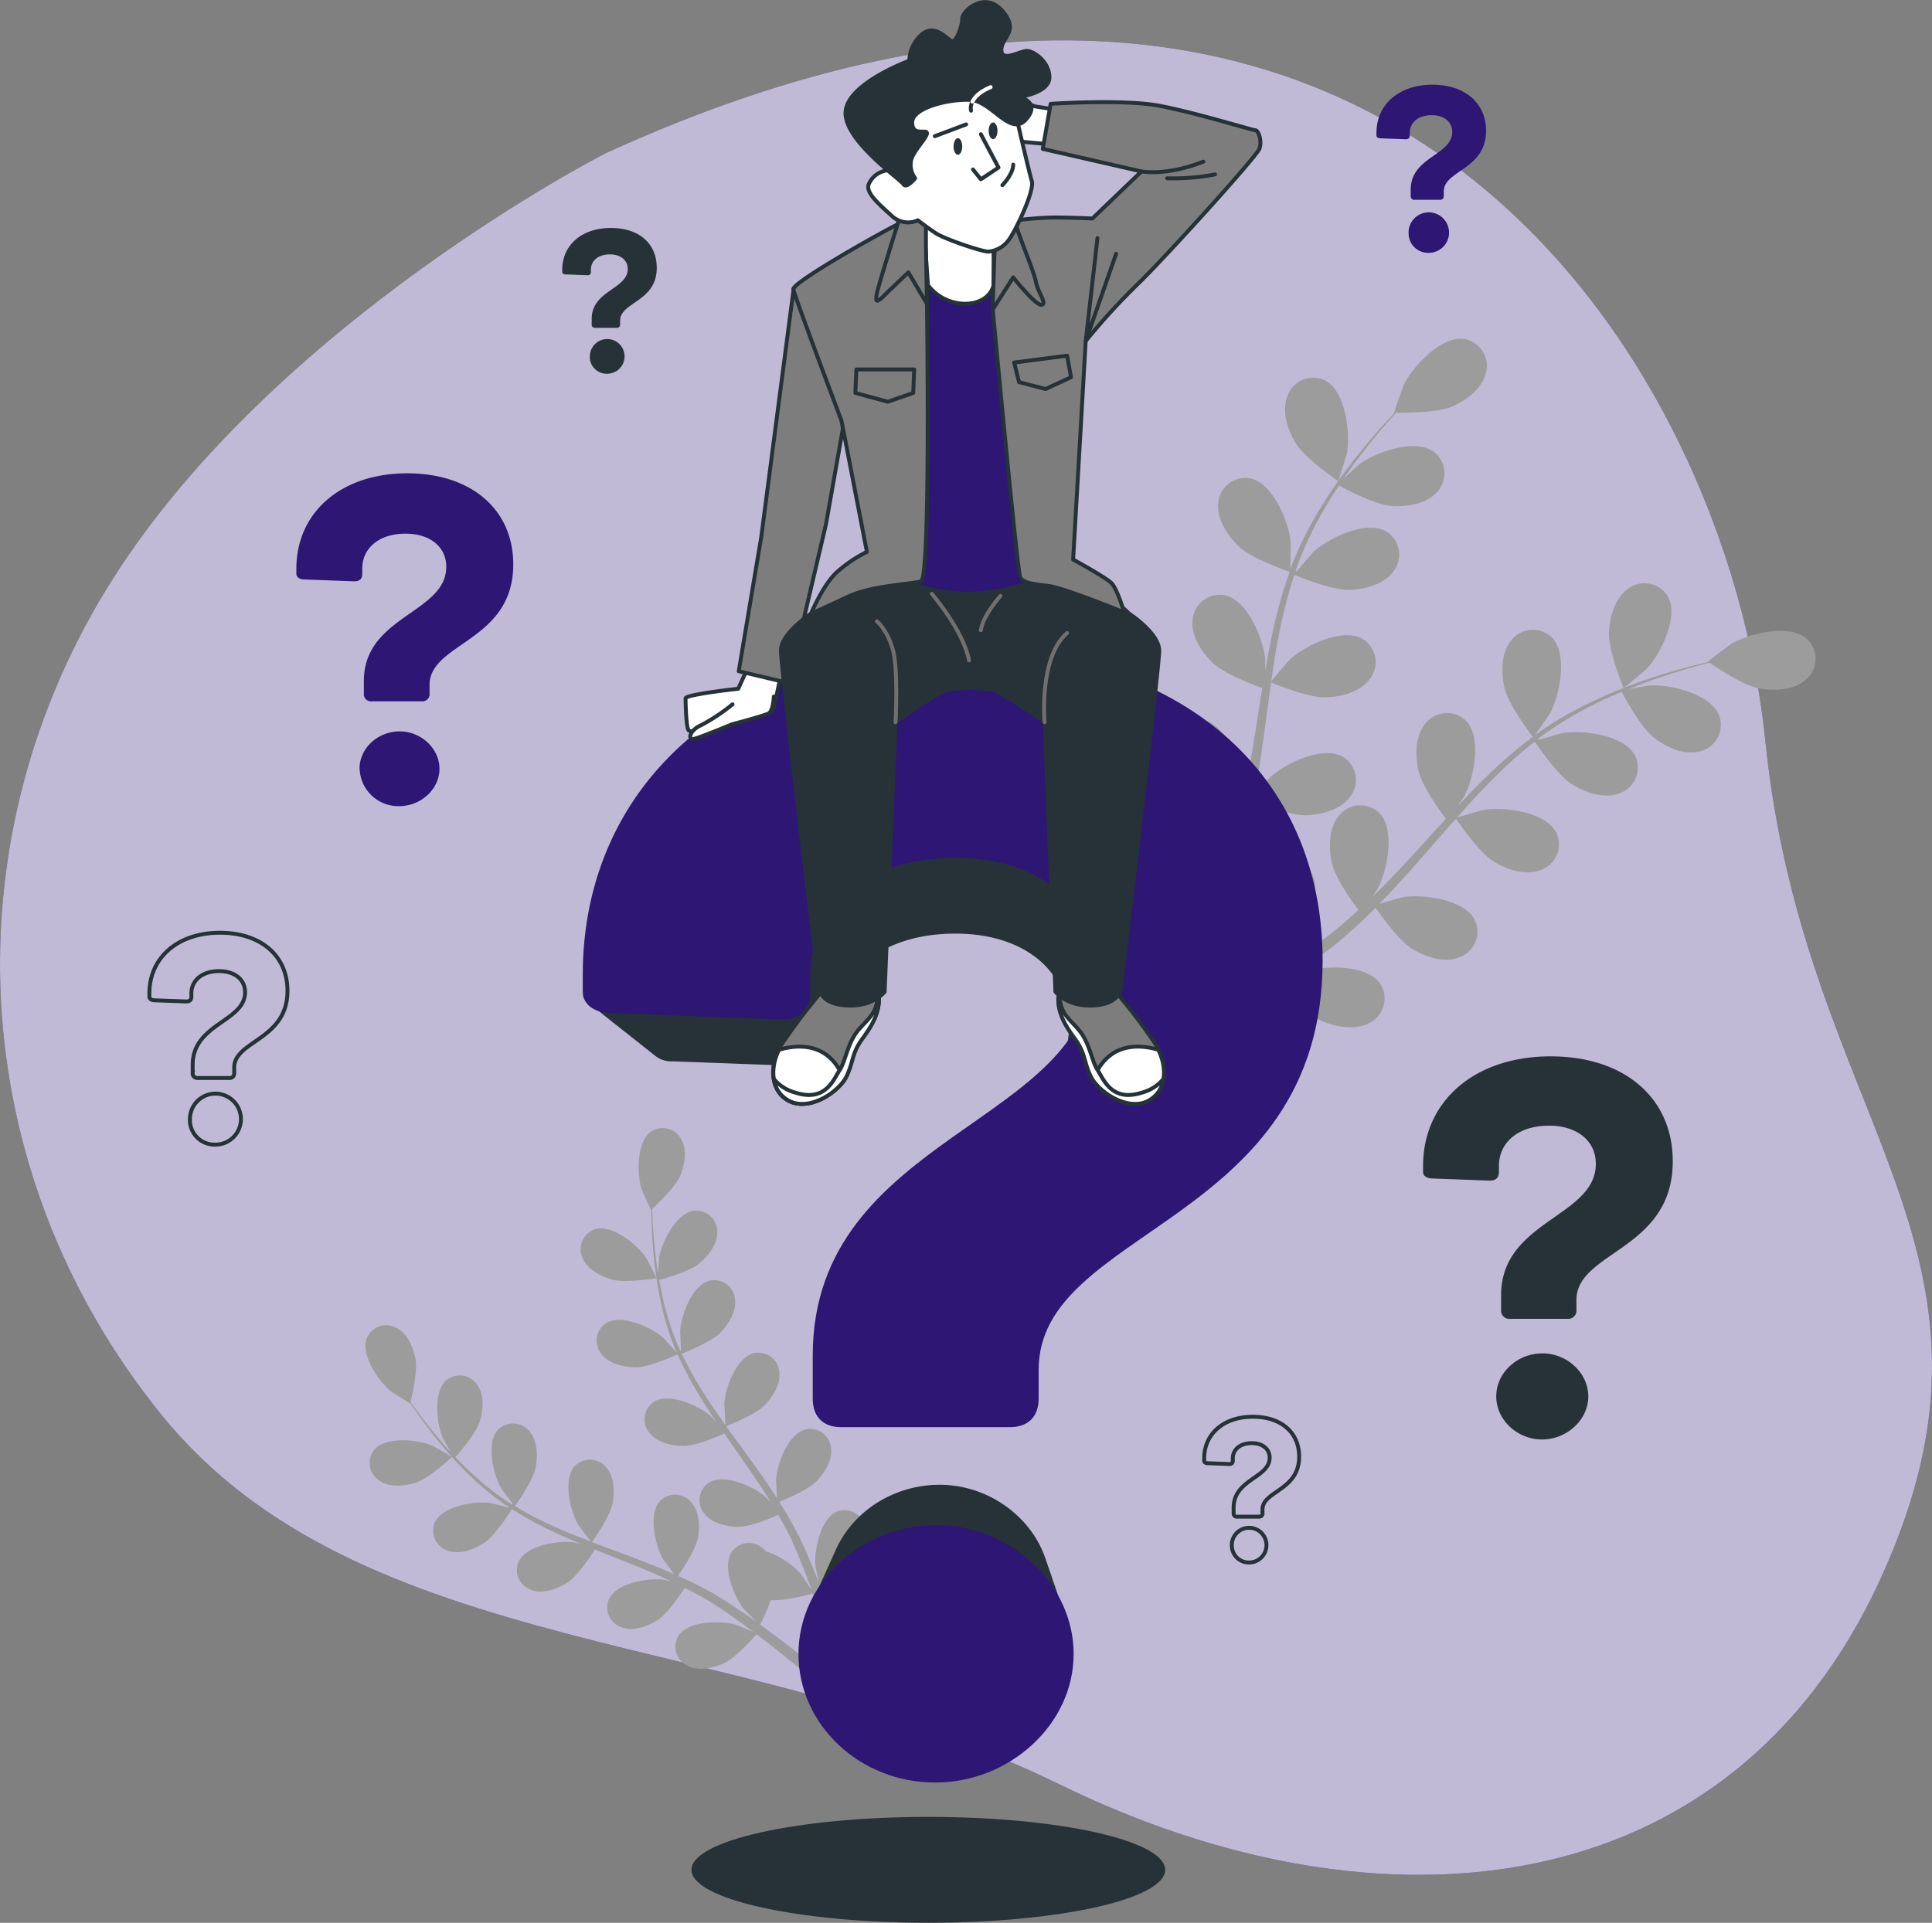 <svg xmlns="http://www.w3.org/2000/svg" width="494.782" height="492.547" viewBox="0 0 494.782 492.547">
  <rect x="0" y="0" width="494.782" height="492.547" fill="#808080" stroke="none"/>
  <g id="Question-boy" transform="translate(-27.576 -36.516)">
    <g id="freepik--background-simple--inject-31" transform="translate(27.576 46.853)">
      <path id="Trazado_7886" data-name="Trazado 7886" d="M182.655,74.8S98.492,117.68,56.516,183.749,17.861,334.813,68.868,397.9,217.366,452.71,299,492.675s171.691,31.735,210.29-52.939-19.605-116.319-29.6-214.311S381.348-16.056,182.655,74.8Z" transform="translate(-27.576 -45.877)" fill="#2d1674"/>
      <path id="Trazado_7887" data-name="Trazado 7887" d="M182.655,74.8S98.492,117.68,56.516,183.749,17.861,334.813,68.868,397.9,217.366,452.71,299,492.675s171.691,31.735,210.29-52.939-19.605-116.319-29.6-214.311S381.348-16.056,182.655,74.8Z" transform="translate(-27.576 -45.877)" fill="#fff" opacity="0.7"/>
    </g>
    <g id="freepik--Plants--inject-31" transform="translate(121.178 123.292)">
      <path id="Trazado_7888" data-name="Trazado 7888" d="M124.685,379.559c3.332-1.111,9.242-6.542,9.242-6.554s-4.754-2.766-5.076-2.9c-3.743-1.577-11.907-2.421-14.873,1.033a5.4,5.4,0,0,0,1.266,7.886C117.865,380.892,121.8,380.492,124.685,379.559Z" transform="translate(-111.738 -86.554)" fill="#9c9c9c"/>
      <path id="Trazado_7889" data-name="Trazado 7889" d="M180.844,332.611c.078,0-2.444-4.921-2.644-5.221-2.222-3.332-8.6-8.586-12.974-7.342a5.4,5.4,0,0,0-3.332,7.3c1.189,2.977,4.687,4.821,7.62,5.632C172.958,333.933,180.833,332.623,180.844,332.611Z" transform="translate(-106.349 -91.967)" fill="#9c9c9c"/>
      <path id="Trazado_7890" data-name="Trazado 7890" d="M142.219,402.984c2.866-1.877,6.82-8.153,7.131-8.653a94.96,94.96,0,0,0,11.174,6.065c2.221,1.044,4.532,2.033,6.842,2.988-1.111-.289-2.122-.522-2.222-.544-4.032-.533-12.13.811-14.073,4.921a5.387,5.387,0,0,0,3.332,7.309c3.021,1.111,6.665-.344,9.253-2.011s6.054-6.987,6.953-8.4l2.666,1.111c4.276,1.7,8.542,3.332,12.685,5.154,1.455.622,2.866,1.3,4.288,1.955-1-.244-1.833-.444-1.966-.455-4.032-.533-12.118.811-14.073,4.921a5.376,5.376,0,0,0,3.332,7.3c3.032,1.111,6.72-.344,9.253-2.01s5.709-6.465,6.8-8.131c1.422.722,2.855,1.444,4.21,2.222.911.544,1.833,1,2.721,1.6l2.644,1.7c1.633,1.111,3.332,2.31,4.91,3.466,1.111.8,2.133,1.577,3.177,2.355-1.444-.633-4.3-1.833-4.554-1.9-3.9-1.111-12.107-1.033-14.651,2.732a5.376,5.376,0,0,0,2.155,7.72c2.821,1.522,6.665.678,9.453-.589,3.032-1.388,7.775-6.753,8.309-7.431,1.722,1.3,3.388,2.577,4.932,3.81,4.51,3.566,8.264,6.776,11.108,9.286l2.222-2.022c-2.977-2.51-6.953-5.776-11.741-9.4-1.744-1.322-3.632-2.71-5.554-4.11a59.159,59.159,0,0,0,2.71-6.32c3.41.344,9.83-1.422,10.663-1.655.722,2.033,1.4,4.021,2.01,5.9,1.755,5.365,3.1,10,4.088,13.673l2.488-2.222c-1.033-3.432-2.366-7.62-4.021-12.341-.722-2.066-1.533-4.254-2.4-6.5.766-.433,6.942-4.032,8.886-6.742,1.766-2.466,3.332-6.1,2.377-9.175a5.4,5.4,0,0,0-7.164-3.588c-4.188,1.788-5.854,9.819-5.487,13.862,0,.244.555,2.81.911,4.443-.355-.922-.689-1.811-1.111-2.744-.733-1.866-1.522-3.7-2.355-5.676-.444-.944-.878-1.888-1.333-2.844s-.989-1.922-1.488-2.9c-1.189-2.222-2.51-4.443-3.9-6.665,1.633-.644,7.375-3.021,9.508-5.2s4.221-5.554,3.732-8.7a5.376,5.376,0,0,0-6.531-4.632c-4.443,1.111-7.276,8.82-7.52,12.874,0,.244.133,3.177.244,4.787-.844-1.311-1.677-2.621-2.566-3.921-2.577-3.743-5.309-7.453-8.009-11.163-.833-1.111-1.644-2.277-2.455-3.421.578-.222,7.464-2.9,9.852-5.332,2.122-2.222,4.221-5.554,3.743-8.708a5.387,5.387,0,0,0-6.542-4.632c-4.443,1.111-7.275,8.82-7.52,12.874,0,.311.2,4.521.311,5.554-1.8-2.521-3.566-5.043-5.21-7.6a92.893,92.893,0,0,1-6.02-10.719c.267-.1,7.464-2.866,9.908-5.365,2.122-2.222,4.221-5.554,3.743-8.7a5.376,5.376,0,0,0-6.531-4.632c-4.443,1.111-7.276,8.819-7.52,12.874,0,.267.144,3.477.255,5l-.244.067a68.569,68.569,0,0,1-4.021-11.7c-.566-2.222-.989-4.343-1.355-6.42,1.388-.378,7.775-2.166,10.2-4.176s4.8-5.032,4.676-8.242a5.4,5.4,0,0,0-6-5.321c-4.5.633-8.2,7.964-8.886,11.974,0,.211-.178,2.466-.255,4.11-.144-.944-.322-1.911-.444-2.821-.478-3.41-.711-6.553-.9-9.342-.089-1.588-.133-3.032-.167-4.376,1.166-1.111,5.854-5.554,7.076-8.364s1.944-6.665.355-9.464a5.387,5.387,0,0,0-7.775-1.966c-3.71,2.644-3.61,10.852-2.377,14.729.111.333,2.366,5.376,2.433,5.321l.067-.067c0,1.289,0,2.677.089,4.2.122,2.8.278,5.965.689,9.4a95.844,95.844,0,0,0,1.844,11,69.493,69.493,0,0,0,3.8,11.9l.067.133c-.866-1.011-3.388-3.754-3.61-3.943-3.066-2.666-10.563-6.009-14.44-3.654a5.376,5.376,0,0,0-1.277,7.909c1.933,2.566,5.787,3.421,8.831,3.432,3.421,0,10.175-3.055,10.719-3.332a95.288,95.288,0,0,0,5.976,11.23c1.288,2.1,2.655,4.188,4.054,6.254-.778-.844-1.477-1.6-1.588-1.7-3.066-2.655-10.563-6.009-14.44-3.654a5.376,5.376,0,0,0-1.277,7.909c1.922,2.577,5.787,3.421,8.831,3.432s8.886-2.488,10.419-3.166c.544.789,1.111,1.588,1.633,2.377,2.621,3.766,5.254,7.531,7.775,11.285.878,1.333,1.688,2.666,2.5,4-.689-.755-1.277-1.377-1.377-1.466-3.066-2.666-10.563-6.009-14.44-3.654a5.376,5.376,0,0,0-1.266,7.909c1.922,2.566,5.787,3.421,8.819,3.432s8.331-2.221,10.152-3.043c.8,1.388,1.6,2.777,2.3,4.165.467.955.977,1.844,1.377,2.832s.855,1.933,1.266,2.877c.744,1.866,1.511,3.777,2.222,5.609.478,1.266.911,2.488,1.344,3.71-.844-1.333-2.577-3.9-2.744-4.1a20.86,20.86,0,0,0-8.886-5.732,6.064,6.064,0,0,0-.844-.844,5.387,5.387,0,0,0-7.953.955c-2.51,3.8.533,11.419,3.077,14.6.144.189,2,2.033,3.188,3.177l-2.51-1.633c-1.633-1.111-3.332-2.222-5.087-3.432l-2.677-1.644c-.889-.567-1.888-1.055-2.844-1.588-2.222-1.2-4.543-2.31-6.9-3.332,1-1.433,4.443-6.576,5.054-9.575s.467-6.931-1.677-9.319a5.387,5.387,0,0,0-8.009-.256c-3.055,3.332-1.2,11.363.822,14.884.133.222,1.866,2.577,2.855,3.854-1.422-.622-2.844-1.255-4.3-1.844-4.221-1.7-8.542-3.332-12.84-4.9-1.322-.489-2.633-1-3.943-1.5.367-.5,4.632-6.531,5.276-9.886.578-2.977.478-6.931-1.677-9.319a5.387,5.387,0,0,0-8.009-.256c-3.055,3.332-1.2,11.363.833,14.884.144.267,2.655,3.654,3.332,4.443-2.888-1.111-5.754-2.222-8.542-3.454a92.741,92.741,0,0,1-10.93-5.621c.167-.233,4.654-6.509,5.309-9.941.566-2.977.467-6.931-1.677-9.319a5.387,5.387,0,0,0-8.009-.256c-3.055,3.332-1.2,11.363.822,14.884.133.233,2.044,2.821,2.988,4.032l-.178.189a69.179,69.179,0,0,1-9.8-7.542c-1.7-1.522-3.232-3.066-4.687-4.61.955-1.111,5.265-6.076,6.209-9.108s1.222-6.842-.644-9.441a5.4,5.4,0,0,0-7.942-1.111c-3.4,3.021-2.433,11.174-.811,14.9.089.2,1.222,2.155,2.066,3.566-.644-.7-1.322-1.411-1.933-2.1-2.222-2.577-4.21-5.076-5.9-7.309-.955-1.277-1.788-2.444-2.566-3.543.389-1.555,1.855-7.831,1.3-10.885s-2.066-6.665-4.932-8.086a5.376,5.376,0,0,0-7.553,2.644c-1.633,4.243,2.977,11.03,6.131,13.585.278.222,4.943,3.177,4.965,3.1a.709.709,0,0,0,0-.1c.722,1.111,1.511,2.222,2.388,3.466,1.644,2.222,3.532,4.821,5.765,7.453a97.183,97.183,0,0,0,7.609,8.164,70.7,70.7,0,0,0,9.719,7.775l.133.078c-1.277-.367-4.9-1.266-5.187-1.3-4.032-.533-12.118.811-14.073,4.921a5.387,5.387,0,0,0,3.332,7.309C136,406.072,139.686,404.662,142.219,402.984Z" transform="translate(-111.844 -94.528)" fill="#9c9c9c"/>
      <path id="Trazado_7891" data-name="Trazado 7891" d="M326.548,140.375c2.377,3.977,10.941,9.808,10.952,9.808s2.133-6.809,2.222-7.264c.911-5.187-.378-15.762-5.554-18.516a6.987,6.987,0,0,0-9.653,3.865C322.9,132.133,324.526,137,326.548,140.375Z" transform="translate(-88.36 -113.697)" fill="#9c9c9c"/>
      <path id="Trazado_7892" data-name="Trazado 7892" d="M402.262,197.927c0,.1,5.554-4.51,5.854-4.843,3.632-3.832,8.386-13.329,5.554-18.539a6.987,6.987,0,0,0-10.186-2.1c-3.432,2.366-4.754,7.32-4.943,11.252C398.33,188.319,402.262,197.916,402.262,197.927Z" transform="translate(-80.088 -108.447)" fill="#9c9c9c"/>
      <path id="Trazado_7893" data-name="Trazado 7893" d="M315.694,167.884c3.21,3.077,12.3,6.276,13.018,6.52a123.831,123.831,0,0,0-4.443,15.9c-.678,3.132-1.266,6.32-1.811,9.519v-3.032c-.489-5.243-4.521-15.106-10.286-16.384a6.987,6.987,0,0,0-8.3,6.276c-.489,4.143,2.377,8.409,5.221,11.108s10.574,5.654,12.618,6.387c-.2,1.222-.411,2.455-.6,3.677-.922,5.9-1.811,11.785-2.866,17.539-.367,2.022-.811,4.01-1.244,6v-2.621c-.489-5.254-4.521-15.106-10.286-16.395a6.987,6.987,0,0,0-8.286,6.287c-.489,4.132,2.366,8.4,5.21,11.108s9.83,5.354,12.218,6.243c-.5,2.022-1,4.043-1.577,5.976-.433,1.311-.744,2.6-1.244,3.9l-1.4,3.832c-.966,2.4-1.955,4.887-2.966,7.22-.689,1.611-1.377,3.143-2.066,4.687.389-2.01,1.111-5.965,1.111-6.3.311-5.265-2.222-15.617-7.687-17.772a6.987,6.987,0,0,0-9.153,4.954c-1.111,4.01,1.111,8.664,3.466,11.785,2.644,3.443,10.786,7.842,11.807,8.386-1.111,2.544-2.288,5.021-3.4,7.331-3.221,6.742-6.2,12.407-8.553,16.75l3.21,2.288c2.333-4.443,5.309-10.452,8.508-17.561,1.177-2.588,2.388-5.376,3.6-8.253a73.576,73.576,0,0,0,8.775,1.611c.555,4.443,4.632,12.041,5.165,13.018-2.366,1.5-4.676,2.932-6.887,4.243-6.276,3.777-11.8,6.82-16.117,9.119l3.5,2.5c4.054-2.288,8.964-5.176,14.44-8.631,2.41-1.511,4.954-3.177,7.542-4.91.766.844,7.1,7.62,11.108,9.308,3.632,1.522,8.675,2.466,12.285.367a6.976,6.976,0,0,0,2.477-10.1c-3.466-4.787-14.107-4.576-19.127-2.944-.289.1-3.388,1.5-5.321,2.421,1.055-.711,2.088-1.4,3.166-2.144,2.144-1.466,4.243-2.988,6.5-4.61l3.221-2.5c1.111-.822,2.144-1.811,3.232-2.721q3.715-3.232,7.253-6.842c1.288,1.866,5.954,8.453,9.319,10.519s8.209,3.754,12.085,2.222a6.987,6.987,0,0,0,3.988-9.608c-2.7-5.254-13.263-6.665-18.461-5.809-.322.056-3.988,1.111-5.987,1.688,1.411-1.433,2.832-2.866,4.21-4.376,4-4.332,7.909-8.886,11.819-13.329,1.2-1.377,2.421-2.732,3.621-4.088.455.666,5.82,8.608,9.6,10.93,3.332,2.055,8.209,3.754,12.1,2.222a6.987,6.987,0,0,0,3.977-9.608c-2.7-5.254-13.263-6.665-18.461-5.809-.389.056-5.665,1.555-6.987,2,2.666-3,5.343-5.965,8.109-8.786a123.3,123.3,0,0,1,11.83-10.708c.211.311,5.776,8.631,9.641,11.008,3.332,2.055,8.209,3.743,12.1,2.222A6.987,6.987,0,0,0,417.2,221.5c-2.7-5.254-13.263-6.665-18.461-5.8-.344,0-4.354,1.189-6.254,1.766l-.156-.3a90.407,90.407,0,0,1,13.651-8.453c2.621-1.355,5.2-2.5,7.775-3.566.878,1.655,4.976,9.175,8.22,11.7s7.775,4.632,11.774,3.543a6.987,6.987,0,0,0,5.01-9.108c-2.11-5.554-12.441-8.086-17.706-7.775-.289,0-3.188.5-5.287.866,1.111-.455,2.333-.955,3.443-1.377,4.177-1.588,8.086-2.788,11.574-3.821,1.977-.578,3.788-1.111,5.476-1.488,1.711,1.177,8.653,5.832,12.629,6.554s9.008.544,12.074-2.277a6.987,6.987,0,0,0,.244-10.4c-4.443-3.921-14.762-1.433-19.305,1.233-.4.233-6.12,4.554-6.031,4.621l.1.067c-1.633.378-3.388.811-5.3,1.311-3.5.966-7.464,2.088-11.685,3.588a125.578,125.578,0,0,0-13.4,5.554,91.986,91.986,0,0,0-13.962,8.22l-.144.122c1.022-1.388,3.777-5.365,3.954-5.7,2.488-4.654,4.565-15.1.467-19.35a7.009,7.009,0,0,0-10.386.666c-2.688,3.188-2.655,8.32-1.788,12.163.978,4.332,6.787,12.007,7.253,12.618a123.872,123.872,0,0,0-12.485,10.8c-2.3,2.222-4.532,4.576-6.753,6.942.855-1.233,1.6-2.344,1.688-2.51,2.488-4.643,4.565-15.1.467-19.338a6.976,6.976,0,0,0-10.375.666c-2.7,3.177-2.666,8.309-1.8,12.152s5.709,10.552,7.009,12.285l-2.533,2.744c-4.021,4.443-8.009,8.831-12.063,13.04-1.422,1.488-2.888,2.9-4.343,4.321.755-1.111,1.388-2.022,1.466-2.222,2.488-4.643,4.565-15.1.467-19.338a7,7,0,0,0-10.386.655c-2.688,3.188-2.655,8.32-1.788,12.163s5.232,9.9,6.776,11.974c-1.533,1.4-3.066,2.81-4.621,4.11-1.111.855-2.055,1.755-3.188,2.566l-3.277,2.421c-2.133,1.477-4.332,3-6.454,4.388-1.477.966-2.888,1.866-4.321,2.777,1.444-1.466,4.2-4.388,4.443-4.654a27.191,27.191,0,0,0,4.71-12.863,8.386,8.386,0,0,0,.822-1.311,7,7,0,0,0-3.51-9.8c-5.554-2.077-14.3,3.965-17.572,8.1-.2.244-2,3.121-3.11,4.954.489-1.177.977-2.31,1.466-3.532.978-2.4,1.888-4.821,2.866-7.431.433-1.277.878-2.566,1.311-3.865s.789-2.688,1.2-4.043c.878-3.177,1.611-6.42,2.277-9.719,2.1.855,9.619,3.777,13.574,3.643s8.886-1.4,11.319-4.81a6.987,6.987,0,0,0-1.988-10.208c-5.143-2.9-14.729,1.755-18.594,5.332-.244.233-2.732,3.11-4.065,4.721.378-1.977.778-3.954,1.111-5.976.933-5.832,1.7-11.752,2.5-17.661.233-1.811.5-3.61.755-5.409.744.311,9.608,3.977,14.04,3.821,3.932-.133,8.886-1.4,11.308-4.81a6.987,6.987,0,0,0-1.977-10.208c-5.154-2.888-14.74,1.755-18.605,5.343-.289.267-3.865,4.443-4.721,5.554.566-3.965,1.111-7.92,1.911-11.8a124.412,124.412,0,0,1,3.988-15.473c.344.144,9.575,4.021,14.118,3.865,3.932-.144,8.886-1.4,11.308-4.81a7,7,0,0,0-1.977-10.219c-5.154-2.888-14.729,1.755-18.605,5.343-.255.233-2.977,3.4-4.243,4.932l-.289-.167a89.6,89.6,0,0,1,6.665-14.573c1.444-2.577,2.955-4.965,4.443-7.253,1.644.9,9.208,4.91,13.329,5.232,3.932.289,9.008-.422,11.774-3.543a6.987,6.987,0,0,0-.855-10.363c-4.8-3.443-14.829.122-19.072,3.266-.222.167-2.377,2.155-3.921,3.632.7-1.022,1.411-2.088,2.11-3.055,2.6-3.621,5.209-6.787,7.531-9.575,1.344-1.566,2.588-2.966,3.754-4.254,2.077,0,10.441.089,14.151-1.5s7.775-4.521,8.819-8.564a6.987,6.987,0,0,0-5.554-8.808c-5.843-.844-13.107,6.953-15.429,11.685-.2.411-2.588,7.176-2.488,7.176h.133c-1.111,1.222-2.388,2.544-3.7,4.021-2.388,2.732-5.076,5.854-7.775,9.43a124.845,124.845,0,0,0-8.142,11.985,91.365,91.365,0,0,0-7.1,14.562l-.067.189c.1-1.733.189-6.565.156-6.942-.489-5.254-4.521-15.106-10.286-16.384a6.987,6.987,0,0,0-8.286,6.276C310,160.9,312.85,165.163,315.694,167.884Z" transform="translate(-92.045 -114.693)" fill="#9c9c9c"/>
    </g>
    <g id="freepik--question-marks-2--inject-31" transform="translate(65.835 58.22)">
      <path id="Trazado_7894" data-name="Trazado 7894" d="M375.663,345.081V341.36c0-19.161,24.259-19.994,24.259-33.634,0-5.92-4.821-9.786-12-9.786-7.853,0-12.818,4.276-12.818,10.341V309.8c0,1.511-.822,2.222-2.344,2.222l-14.74-.555c-1.377,0-2.344-.689-2.344-1.644V308.3c0-16.662,13.229-28.113,32.668-28.113,19.016,0,31.279,10.752,31.279,26.869,0,22.882-24.67,23.026-24.67,35.545v2.477a2.11,2.11,0,0,1-2.344,2.344H378.006a2.11,2.11,0,0,1-2.344-2.344ZM374.419,367.3c0-6.065,5.376-11.03,11.852-11.03,6.209,0,11.719,4.965,11.719,11.03s-5.554,11.03-11.852,11.03-11.719-4.987-11.719-11.052Z" transform="translate(-29.492 -31.29)" fill="#263238"/>
      <path id="Trazado_7895" data-name="Trazado 7895" d="M113.194,202.135V198.9c0-16.661,21.1-17.361,21.1-29.213,0-5.154-4.188-8.5-10.408-8.5-6.831,0-11.108,3.71-11.108,8.975v1.322c0,1.311-.711,1.911-2.033,1.911l-12.807-.478c-1.2,0-2.033-.6-2.033-1.433v-1.322c0-14.44,11.485-24.437,28.369-24.437,16.517,0,27.18,9.342,27.18,23.326,0,19.872-21.438,19.994-21.438,30.89V202.1a1.833,1.833,0,0,1-2.033,2.033H115.226a1.833,1.833,0,0,1-2.033-2Zm-1.111,19.272c0-5.265,4.665-9.575,10.286-9.575,5.387,0,10.186,4.31,10.186,9.575s-4.8,9.575-10.3,9.575a9.9,9.9,0,0,1-10.141-9.575Z" transform="translate(-58.266 -46.183)" fill="#2d1674"/>
      <path id="Trazado_7896" data-name="Trazado 7896" d="M353.705,84.6V82.968c0-8.409,10.641-8.775,10.641-14.762,0-2.6-2.122-4.3-5.265-4.3-3.443,0-5.62,1.877-5.62,4.543v.666c0,.666-.367.966-1.033.966l-6.465-.244c-.611,0-1.033-.3-1.033-.722v-.666c0-7.32,5.809-12.341,14.34-12.341,8.342,0,13.729,4.721,13.729,11.8,0,10-10.83,10.1-10.83,15.551v1.111a.922.922,0,0,1-1.033,1.022h-6.409a.911.911,0,0,1-1.022-.989Zm-.544,9.741a5.187,5.187,0,1,1,5.176,4.832,5,5,0,0,1-5.176-4.832Z" transform="translate(-30.683 -56.11)" fill="#2d1674"/>
      <path id="Trazado_7897" data-name="Trazado 7897" d="M73.105,287.58v-2.055c0-10.6,13.418-11.052,13.418-18.605,0-3.277-2.666-5.409-6.665-5.409-4.343,0-7.087,2.366-7.087,5.72v.833c0,.844-.455,1.222-1.3,1.222l-8.153-.3c-.766,0-1.3-.389-1.3-.922v-.833c0-9.219,7.32-15.551,18.072-15.551,10.519,0,17.295,5.943,17.295,14.862,0,12.652-13.64,12.729-13.64,19.672v1.366a1.166,1.166,0,0,1-1.3,1.3H74.383a1.166,1.166,0,0,1-1.277-1.3Zm-.689,12.274a6.531,6.531,0,1,1,6.487,6.1,6.309,6.309,0,0,1-6.509-6.1Z" transform="translate(-62.02 -34.447)" fill="none" stroke="#263238" stroke-miterlimit="10" stroke-width="1"/>
      <path id="Trazado_7898" data-name="Trazado 7898" d="M164.752,113.842v-1.411c0-7.287,9.23-7.609,9.23-12.8,0-2.222-1.833-3.721-4.565-3.721-2.988,0-4.876,1.622-4.876,3.932v.578c0,.578-.311.833-.889.833l-5.554-.211c-.522,0-.889-.255-.889-.622v-.578c0-6.342,5.032-10.7,12.418-10.7s11.785,4.088,11.785,10.219c0,8.708-9.386,8.764-9.386,13.529v.944a.8.8,0,0,1-.889.889h-5.554a.8.8,0,0,1-.833-.889Zm-.467,8.442a4.443,4.443,0,1,1,4.443,4.2,4.332,4.332,0,0,1-4.476-4.176Z" transform="translate(-51.476 -52.45)" fill="#263238"/>
      <path id="Trazado_7899" data-name="Trazado 7899" d="M312.752,387.992v-1.411c0-7.287,9.23-7.6,9.23-12.8,0-2.221-1.833-3.721-4.565-3.721-2.988,0-4.876,1.622-4.876,3.932v.578c0,.578-.311.844-.889.844l-5.554-.211c-.522,0-.889-.267-.889-.633V374c0-6.342,5.032-10.7,12.418-10.7s11.907,4.088,11.907,10.23c0,8.7-9.386,8.753-9.386,13.518v.944a.811.811,0,0,1-.889.9h-5.554a.811.811,0,0,1-.955-.9Zm-.467,8.442a4.443,4.443,0,1,1,4.443,4.2,4.332,4.332,0,0,1-4.432-4.2Z" transform="translate(-35.083 -22.084)" fill="none" stroke="#263238" stroke-miterlimit="10" stroke-width="1"/>
    </g>
    <g id="freepik--question-mark-1--inject-31" transform="translate(177.312 203.353)">
      <path id="Trazado_7900" data-name="Trazado 7900" d="M279.577,411.535c-.078-.233-.156-.467-.244-.7s-.156-.478-.244-.711-.156-.467-.244-.7-.156-.478-.244-.711-.156-.467-.244-.7-.155-.478-.244-.711l-.244-.7c-.078-.244-.167-.478-.244-.711l-.244-.7c-.078-.244-.167-.478-.244-.711l-.244-.7c-.078-.244-.167-.478-.244-.711l-.233-.744c-.078-.244-.167-.478-.244-.711l-.256-.7c-.078-.244-.155-.478-.244-.711s-.156-.467-.244-.7-.156-.478-.244-.711-.156-.467-.244-.7c-3.621-11.019-14.818-19.105-27.136-19.105-11.941,0-22.326,6.953-26.658,16.75-.111.222-.211.455-.311.678l-.3.689c-.111.222-.211.444-.311.678s-.211.455-.311.678l-.3.678c-.111.233-.211.455-.311.689s-.211.444-.311.678-.211.444-.311.678l-.3.678c-.111.222-.211.455-.311.678s-.211.455-.311.678l-.3.689c-.111.222-.211.444-.311.678s-.211.455-.311.678l-.3.678c-.111.233-.211.455-.311.689s-.211.444-.311.678l-.3.678c-.111.222-.211.455-.311.678s-.211.455-.311.689a30.223,30.223,0,0,0-2.866,12.974c0,17.883,15.44,32.5,34.534,32.5,18.683,0,34.934-14.618,34.934-32.5a29.347,29.347,0,0,0-1.766-10A6.127,6.127,0,0,0,279.577,411.535Z" transform="translate(-156.871 -165.478)" fill="#263238"/>
      <path id="Trazado_7901" data-name="Trazado 7901" d="M258.661,186.8c-57.282,0-96.281,33.712-96.281,82.874v4.443a4.265,4.265,0,0,0,2.11,3.621,5.454,5.454,0,0,0,.778.622,30195.874,30195.874,0,0,1,1.577,1.244,4.445,4.445,0,0,0,.789.622,4.777,4.777,0,0,0,.778.622,4.919,4.919,0,0,0,.789.633,5.553,5.553,0,0,0,.789.622,5,5,0,0,0,.789.622,4.9,4.9,0,0,0,.778.622,5.163,5.163,0,0,0,.855.666,6.254,6.254,0,0,0,.722.567,5.554,5.554,0,0,0,.789.622,5.457,5.457,0,0,0,.778.622,5.554,5.554,0,0,0,.789.622,5,5,0,0,0,.789.622,4.9,4.9,0,0,0,.778.622,5,5,0,0,0,.789.622,4.9,4.9,0,0,0,.778.622,5.559,5.559,0,0,0,.789.622,4.9,4.9,0,0,0,.778.622,6.542,6.542,0,0,0,4.665,1.622l35.722,1.333c3.677,0,5.676-1.666,5.676-5.343v-3.666c0-14.7,12.018-25.037,31.1-25.037,17.361,0,29.047,9.342,29.047,23.7a25.674,25.674,0,0,1-.468,4.882c-17.927,23.5-64.59,33.862-64.59,79.481V378.13c0,4.443,2.433,6.9,6.909,6.9h43.009c4.443,0,6.909-2.433,6.909-6.9v-7.32c0-36.966,72.722-37.377,72.722-104.812C350.888,218.479,314.722,186.8,258.661,186.8Z" transform="translate(-162.38 -186.767)" fill="#263238"/>
      <path id="Trazado_7902" data-name="Trazado 7902" d="M221.283,378.155V367.181c0-56.471,71.5-58.871,71.5-99.125,0-17.472-14.218-28.88-35.345-28.88-23.16,0-37.766,12.6-37.766,30.468v4.443c0,4.443-2.444,6.509-6.909,6.509l-43.475-1.633c-4.054,0-6.9-2.033-6.9-4.876v-4.443c0-49.162,39-82.874,96.281-82.874,56.06,0,92.194,31.679,92.194,79.22,0,67.435-72.722,67.846-72.722,104.812v7.32c0,4.443-2.444,6.9-6.909,6.9H228.192C223.715,385.053,221.283,382.62,221.283,378.155Zm-3.654,65.457c0-17.872,15.84-32.5,34.934-32.5,18.283,0,34.534,14.629,34.534,32.5s-16.284,32.445-34.934,32.445C233.046,476.058,217.628,461.44,217.628,443.613Z" transform="translate(-162.379 -186.77)" fill="#2d1674" stroke="#2d1674" stroke-miterlimit="10" stroke-width="1"/>
      <ellipse id="Elipse_318" data-name="Elipse 318" cx="60.659" cy="13.562" rx="60.659" ry="13.562" transform="translate(27.347 298.585)" fill="#263238"/>
    </g>
    <g id="freepik--Character--inject-31" transform="translate(203.148 37.063)">
      <path id="Trazado_7903" data-name="Trazado 7903" d="M201.446,190.85l-2.322,5.065s-13.485,1.455-13.485,2.466.144,7.975.878,8.264a2.388,2.388,0,0,0,1.733,0l19.861-5.076L210,192.583Z" transform="translate(-185.64 -20.028)" fill="#fff" stroke="#263238" stroke-linecap="round" stroke-linejoin="round" stroke-width="1"/>
      <path id="Trazado_7904" data-name="Trazado 7904" d="M197.549,199.2a48.264,48.264,0,0,1-7.942,5.287c-3.21,1.444-3.332,3.632-2.31,3.632s10.086-3.8,10.086-3.8,8.231-2.155,9.419-2.81,1.322-4.3,1.322-4.3" transform="translate(-185.52 -19.324)" fill="#fff" stroke="#263238" stroke-linecap="round" stroke-linejoin="round" stroke-width="1"/>
      <path id="Trazado_7905" data-name="Trazado 7905" d="M211.951,103.23l-8.286,63.514L197.9,201.133l12.8,3.021,9.541-40.676,4.521-25.6Z" transform="translate(-184.282 -29.733)" fill="#7d7d7d" stroke="#263238" stroke-linecap="round" stroke-linejoin="round" stroke-width="1"/>
      <path id="Trazado_7906" data-name="Trazado 7906" d="M272.324,62.3l-5.054-.8L256.918,57.58l-.378,12.3,16.051,1.477Z" transform="translate(-177.787 -34.79)" fill="#fff" stroke="#263238" stroke-linecap="round" stroke-linejoin="round" stroke-width="1"/>
      <path id="Trazado_7907" data-name="Trazado 7907" d="M218.859,264.909a155.825,155.825,0,0,0-10.541,13.773c-4.276,6.531-2.766,13.551,2.51,15.318s12.041-3.021,13.807-6.787,1.255-5.765,4.01-9.53,5.021-7.531,4.021-12.552S221.569,261.4,218.859,264.909Z" transform="translate(-183.403 -12.168)" fill="#7d7d7d" stroke="#263238" stroke-linecap="round" stroke-linejoin="round" stroke-width="1"/>
      <path id="Trazado_7908" data-name="Trazado 7908" d="M224.12,286.371c-.355-.755-.766-1.555-1.255-2.41-4.032-7.1-11.108-6.531-15.551-5.21-2.921,5.965-1.255,11.9,3.532,13.5S221.81,289.937,224.12,286.371Z" transform="translate(-183.399 -10.382)" fill="#fff" stroke="#263238" stroke-linecap="round" stroke-linejoin="round" stroke-width="1"/>
      <path id="Trazado_7909" data-name="Trazado 7909" d="M222.85,285.412c-1.5,2.222-3.51,8.286-11.3,5.776a10.73,10.73,0,0,1-5.554-3.5,7.32,7.32,0,0,0,4.854,6.009c5.265,1.755,12.041-3.021,13.807-6.787s1.255-5.765,4.01-9.53,5.021-7.531,4.021-12.552c0,6.02-2.222,7.02-5.021,10.286S224.361,283.147,222.85,285.412Z" transform="translate(-183.385 -11.834)" fill="#fff" stroke="#263238" stroke-linecap="round" stroke-linejoin="round" stroke-width="1"/>
      <path id="Trazado_7910" data-name="Trazado 7910" d="M285.651,264.909a155.819,155.819,0,0,1,10.541,13.774c4.276,6.531,2.766,13.551-2.51,15.317s-12.041-3.021-13.807-6.787-1.255-5.765-4.01-9.53-5.021-7.531-4.021-12.552S282.9,261.4,285.651,264.909Z" transform="translate(-176.118 -12.168)" fill="#7d7d7d" stroke="#263238" stroke-linecap="round" stroke-linejoin="round" stroke-width="1"/>
      <path id="Trazado_7911" data-name="Trazado 7911" d="M279.52,286.371c.344-.755.755-1.555,1.244-2.41,4.032-7.1,11.108-6.531,15.551-5.21,2.921,5.965,1.255,11.9-3.532,13.5S281.819,289.937,279.52,286.371Z" transform="translate(-175.241 -10.382)" fill="#fff" stroke="#263238" stroke-linecap="round" stroke-linejoin="round" stroke-width="1"/>
      <path id="Trazado_7912" data-name="Trazado 7912" d="M281.645,285.412c1.5,2.222,3.51,8.286,11.3,5.776a10.73,10.73,0,0,0,5.554-3.5,7.32,7.32,0,0,1-4.854,6.009c-5.265,1.755-12.041-3.021-13.807-6.787s-1.255-5.765-4.01-9.53-5.021-7.531-4.021-12.552c0,6.02,2.222,7.02,5.021,10.286S280.135,283.147,281.645,285.412Z" transform="translate(-176.123 -11.834)" fill="#fff" stroke="#263238" stroke-linecap="round" stroke-linejoin="round" stroke-width="1"/>
      <path id="Trazado_7913" data-name="Trazado 7913" d="M304.512,188.58c0-4.521-7.775-9.541-7.775-9.541-11.719-11.919-32.868-10.341-40.676-9.275-7.775-1.111-28.947-2.644-40.665,9.275,0,0-7.775,5.021-7.775,9.541s9.8,86.107,9.8,86.107-.255,4.265,6.776,4.765,10-3.51,10-3.51l2.766-69.034s11.3-8.042,13.329-8.286c.733-.1,1.688-.255,2.755-.389v.133a14.773,14.773,0,0,1,6.031,0v-.133c1.111.133,2.011.289,2.755.389,2.01.244,13.329,8.286,13.329,8.286l2.766,69.034s3.01,4.01,10,3.51,6.776-4.765,6.776-4.765S304.512,193.1,304.512,188.58Z" transform="translate(-183.205 -22.446)" fill="#263238" stroke="#263238" stroke-linecap="round" stroke-linejoin="round" stroke-width="1"/>
      <path id="Trazado_7914" data-name="Trazado 7914" d="M268.423,205.408s-1.511-16.573,5.776-22.848" transform="translate(-176.485 -20.946)" fill="none" stroke="#707070" stroke-linecap="round" stroke-linejoin="round" stroke-width="1"/>
      <path id="Trazado_7915" data-name="Trazado 7915" d="M234.536,205.709s.755-13.807-.755-18.827-4.021-7.031-4.021-7.031" transform="translate(-180.753 -21.246)" fill="none" stroke="#707070" stroke-linecap="round" stroke-linejoin="round" stroke-width="1"/>
      <path id="Trazado_7916" data-name="Trazado 7916" d="M242.42,173.52s8.031,9.286,9.541,17.072" transform="translate(-179.351 -21.948)" fill="none" stroke="#707070" stroke-linecap="round" stroke-linejoin="round" stroke-width="1"/>
      <path id="Trazado_7917" data-name="Trazado 7917" d="M258.741,174s-4.521,5.021-5.021,8.786" transform="translate(-178.099 -21.894)" fill="none" stroke="#707070" stroke-linecap="round" stroke-linejoin="round" stroke-width="1"/>
      <path id="Trazado_7918" data-name="Trazado 7918" d="M250.148,86.08s-7.276-1.011-9.786,1.5S229.31,99.343,229.31,99.343l4.521,79.831s10.3,4.021,19.083,4.021,18.828-3.266,21.1-5.021.255-87.362.255-87.362S255.624,85.325,250.148,86.08Z" transform="translate(-180.803 -31.655)" fill="#2d1674" stroke="#263238" stroke-linecap="round" stroke-linejoin="round" stroke-width="1"/>
      <path id="Trazado_7919" data-name="Trazado 7919" d="M260.447,90.687a91.528,91.528,0,0,1,11.541-1.011c5.021,0,10,.255,10,.255L294.536,77.88,269.277,72.1l2.01-11.541s18.572-1.255,27.858.5,23.848,6.276,24.6,6.276,1.755,2.766,1,4.765-24.37,28.125-31.424,34.9a173.192,173.192,0,0,0-13.051,14.307l-3.221,55.983s8.286,4.521,9.8,6.02,3.266,7.531,3.266,7.531-15.318-6.276-19.338-6.776-6.52-.755-7.276-2.222-7.031-68.534-7.031-68.534l.255-21.338S256.681,90.687,260.447,90.687Z" transform="translate(-177.794 -34.508)" fill="#7d7d7d" stroke="#263238" stroke-linecap="round" stroke-linejoin="round" stroke-width="1"/>
      <path id="Trazado_7920" data-name="Trazado 7920" d="M274.962,118.6,261.4,120.355l1.255,5.021,6.787,1.755,6.52-3.01Z" transform="translate(-177.248 -28.031)" fill="none" stroke="#263238" stroke-linecap="round" stroke-linejoin="round" stroke-width="1"/>
      <path id="Trazado_7921" data-name="Trazado 7921" d="M280.91,91.48l-3.01,26.358L285.686,95.5" transform="translate(-175.421 -31.035)" fill="none" stroke="#263238" stroke-linecap="round" stroke-linejoin="round" stroke-width="1"/>
      <path id="Trazado_7922" data-name="Trazado 7922" d="M290.78,76.36s6.276,1.255,15.817-2.51" transform="translate(-173.994 -32.988)" fill="none" stroke="#263238" stroke-linecap="round" stroke-linejoin="round" stroke-width="1"/>
      <path id="Trazado_7923" data-name="Trazado 7923" d="M296.66,77.79a56.727,56.727,0,0,0,12.3-1" transform="translate(-173.343 -32.662)" fill="none" stroke="#263238" stroke-linecap="round" stroke-linejoin="round" stroke-width="1"/>
      <path id="Trazado_7924" data-name="Trazado 7924" d="M240.39,85.83l1.255,18.328a12.074,12.074,0,0,0,9.786,4.765c6.276-.244,7.031-4.765,7.031-4.765V89.1Z" transform="translate(-179.576 -31.661)" fill="#fff" stroke="#263238" stroke-linecap="round" stroke-linejoin="round" stroke-width="1"/>
      <path id="Trazado_7925" data-name="Trazado 7925" d="M256.93,95.434l-.5,15.084,5.276-8.286s5.776,7.276,7.276,7.031-1-3.266-1.5-6.02-4.776-12.563-5.276-15.317-5.276-3.266-5.554-2.01a12.816,12.816,0,0,0,0,3.266Z" transform="translate(-177.799 -31.723)" fill="#7d7d7d" stroke="#263238" stroke-linecap="round" stroke-linejoin="round" stroke-width="1"/>
      <path id="Trazado_7926" data-name="Trazado 7926" d="M244.7,108.8s1,70.289-1.511,71.089-12.552,1.011-18.883,4.021-9.286,4.265-9.286,4.265,3.01-7.276,6.531-10.541a34.667,34.667,0,0,1,7.775-5.276l-6.52-33.634s-12.052-31.89-12.307-33.645,22.848-14.807,27.614-17.072,6.031-.244,6.031-.244Z" transform="translate(-182.887 -31.539)" fill="#7d7d7d" stroke="#263238" stroke-linecap="round" stroke-linejoin="round" stroke-width="1"/>
      <path id="Trazado_7927" data-name="Trazado 7927" d="M236.31,84.79s-6.02,19.083-6.531,21.593,0,2.51,1.766.744,6.276-6.02,6.276-6.02l4.765,8.031-.255-14.807V85.79S242.086,82.28,236.31,84.79Z" transform="translate(-180.772 -31.876)" fill="#7d7d7d" stroke="#263238" stroke-linecap="round" stroke-linejoin="round" stroke-width="1"/>
      <path id="Trazado_7928" data-name="Trazado 7928" d="M225.045,121.77h14.807l-.244,6.02-6.531,2.255-8.286-2.255Z" transform="translate(-181.304 -27.68)" fill="none" stroke="#263238" stroke-linecap="round" stroke-linejoin="round" stroke-width="1"/>
      <path id="Trazado_7929" data-name="Trazado 7929" d="M265.383,63.156s3.51,15.306,4.265,17.772-4.01,12.307-5.554,14.562A7.309,7.309,0,0,1,258.54,99c-1.755,0-11.3-3.255-13.562-4.765s-4.51-3.266-4.51-3.266a6.031,6.031,0,0,1-6.531-1c-3.01-2.766-7.031-6.031-6.031-8.286a5.9,5.9,0,0,1,5.776-3.51c2.766,0,1.766-.255,1.766-.255s-5.021-7.276-5.021-13.052,10.786-10,17.061-10a33.523,33.523,0,0,1,12.552,3.01Z" transform="translate(-180.976 -35.09)" fill="#fff" stroke="#263238" stroke-linecap="round" stroke-linejoin="round" stroke-width="1"/>
      <path id="Trazado_7930" data-name="Trazado 7930" d="M253.921,67.52l4.521,8.542-4.521,3.01-2.01-2.51" transform="translate(-178.3 -33.689)" fill="none" stroke="#263238" stroke-linecap="round" stroke-linejoin="round" stroke-width="1"/>
      <path id="Trazado_7931" data-name="Trazado 7931" d="M261.456,74.53s.244,2.01-2.766,5.276" transform="translate(-177.549 -32.912)" fill="none" stroke="#263238" stroke-linecap="round" stroke-linejoin="round" stroke-width="1"/>
      <path id="Trazado_7932" data-name="Trazado 7932" d="M249.652,70.563c0,1.177-.511,2.133-1.111,2.133s-1.111-.955-1.111-2.133.511-2.133,1.111-2.133S249.652,69.385,249.652,70.563Z" transform="translate(-178.796 -33.588)" fill="#263238"/>
      <ellipse id="Elipse_319" data-name="Elipse 319" cx="1.133" cy="2.133" rx="1.133" ry="2.133" transform="translate(77.62 30.821)" fill="#263238"/>
      <path id="Trazado_7933" data-name="Trazado 7933" d="M238.849,52.066s-15.8,5.776-16.317,13.063S236.594,82.446,237.349,83.7s3.01-1.511,3.01-1.511a5.832,5.832,0,0,1-1.011-4.765c.755-2.51,4.021-5.554,4.021-6.776s-3.766,1-3.766-2.766,9.286-6.02,14.807-5.776,10.3,9.541,14.318,5.021-1.766-5.765-1.766-5.765,7.775-1.011,7.775-5.021-4.021-6.787-5.776-6.787-6.52,3.021-6.52-.244,4.765-4.776.244-10-10.286,0-10.286,2.01-1.511,5.765-2.51,5.765-4.021-4.51-7.531-2a9.308,9.308,0,0,0-3.51,6.976Z" transform="translate(-181.555 -37.063)" fill="#263238" stroke="#263238" stroke-linecap="round" stroke-linejoin="round" stroke-width="1"/>
      <line id="Línea_1142" data-name="Línea 1142" y1="3.021" x2="8.031" transform="translate(63.825 31.321)" fill="none" stroke="#263238" stroke-linecap="round" stroke-linejoin="round" stroke-width="1"/>
      <path id="Trazado_7934" data-name="Trazado 7934" d="M251.466,62.33a3.454,3.454,0,0,1,.355-2.31" transform="translate(-178.356 -34.52)" fill="none" stroke="#263238" stroke-linecap="round" stroke-linejoin="round" stroke-width="1"/>
      <path id="Trazado_7935" data-name="Trazado 7935" d="M251.78,60.37c.566-1.111,1.844-2.544,4.665-3.71" transform="translate(-178.314 -34.892)" fill="none" stroke="#fff" stroke-linecap="round" stroke-linejoin="round" stroke-width="1"/>
    </g>
  </g>
</svg>
